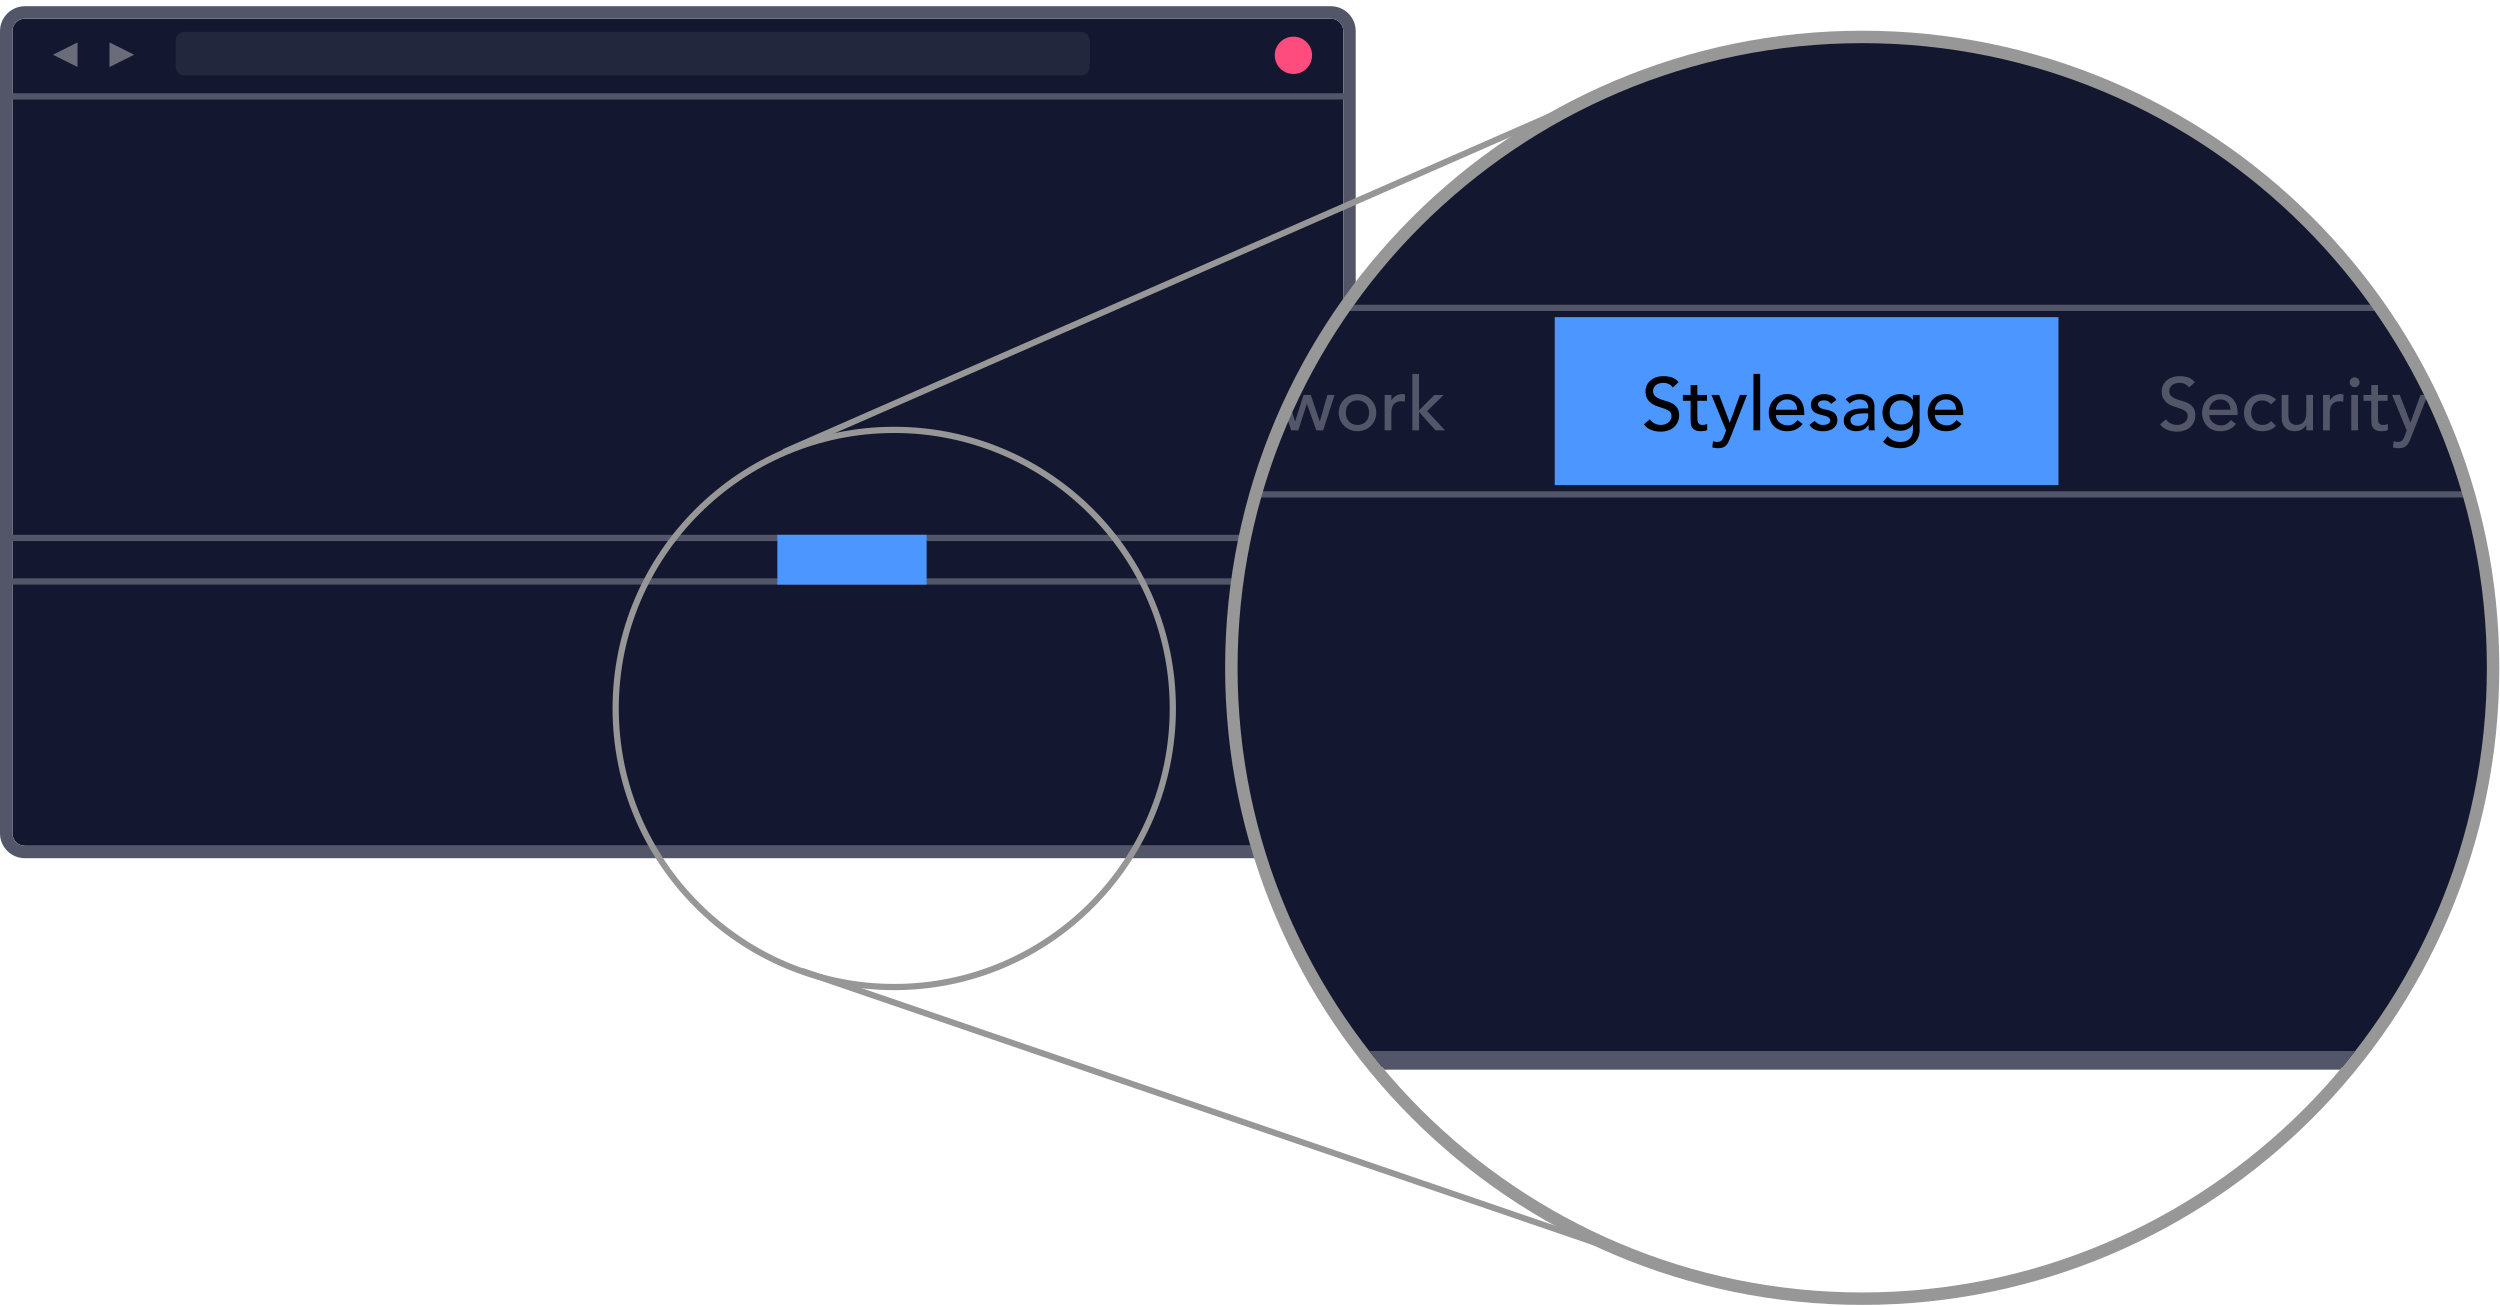 <?xml version="1.0" encoding="utf-8"?>
<!-- Generator: Adobe Illustrator 15.0.0, SVG Export Plug-In . SVG Version: 6.00 Build 0)  -->
<!DOCTYPE svg PUBLIC "-//W3C//DTD SVG 1.1//EN" "http://www.w3.org/Graphics/SVG/1.1/DTD/svg11.dtd">
<svg version="1.1" id="Layer_1" xmlns="http://www.w3.org/2000/svg" xmlns:xlink="http://www.w3.org/1999/xlink" x="0px" y="0px"
	 viewBox="0 0 402 210" enable-background="new 0 0 402 210" xml:space="preserve">
<g id="Browser-window" transform="translate(0, 0.625)">
	<path fill="#131830" d="M4,2.375c-1.103,0-2,0.897-2,2v129c0,1.104,0.897,2,2,2h210c1.104,0,2-0.896,2-2v-129c0-1.103-0.896-2-2-2
		H4z"/>
	<path fill="#525668" d="M214,0.375H4c-2.206,0-4,1.794-4,4v129c0,2.206,1.794,4,4,4h210c2.206,0,4-1.794,4-4v-129
		C218,2.169,216.206,0.375,214,0.375z M4,2.375h210c1.104,0,2,0.897,2,2v10H2v-10C2,3.272,2.897,2.375,4,2.375z M2,85.375v-70h214
		v70H2z M216,86.375v6H2v-6H216z M214,135.375H4c-1.103,0-2-0.896-2-2v-40h214v40C216,134.479,215.104,135.375,214,135.375z"/>
	<g id="Rectangle-4">
		<path fill="#22273D" d="M28.247,5.894c0-0.77,0.624-1.394,1.408-1.394h144.178c0.777,0,1.408,0.628,1.408,1.394v4.213
			c0,0.77-0.624,1.394-1.408,1.394H29.655c-0.777,0-1.408-0.628-1.408-1.394V5.894L28.247,5.894z"/>
	</g>
	<g id="Triangle" opacity="0.44">
		<polygon fill="#D8D8D8" points="21.563,8.174 17.61,10.151 17.61,6.197 		"/>
	</g>
	<g id="Triangle_1_" opacity="0.44">
		<polygon fill="#D8D8D8" points="8.51,8.174 12.463,10.151 12.463,6.197 		"/>
	</g>
</g>
<rect x="125" y="86" fill="#4C97FF" width="24" height="8"/>
<path fill="#979797" d="M143.795,159.215c-24.976,0-45.295-20.318-45.295-45.295c0-24.976,20.319-45.295,45.295-45.295
	s45.295,20.319,45.295,45.295C189.09,138.896,168.771,159.215,143.795,159.215z M143.795,69.625
	c-24.424,0-44.295,19.871-44.295,44.295s19.871,44.295,44.295,44.295c24.425,0,44.295-19.871,44.295-44.295
	S168.22,69.625,143.795,69.625z"/>
<polygon fill="#979797" points="126.243,73.159 125.841,72.243 262.009,12.545 262.41,13.461 261.953,13.662 "/>
<rect x="124.907" y="179.59" transform="matrix(0.946 0.324 -0.324 0.946 69.118 -54.708)" fill="#979797" width="147.697" height="0.999"/>
<g id="Group-7" transform="translate(184, 5)">
	<g id="Combined-Shape_1_">
		<path fill="#131830" d="M36.9,166.589C22.587,149.1,14,126.744,14,102.383C14,46.356,59.419,0.937,115.445,0.937
			c56.025,0,101.444,45.419,101.444,101.446c0,24.361-8.587,46.717-22.897,64.206H36.9z"/>
	</g>
	<g>
		<path fill="#525668" d="M23.613,64.196h1.152l1.373-4.248h0.023l1.506,4.248h1.092l1.838-5.688h-1.152l-1.211,4.248H28.21
			l-1.44-4.248h-1.15l-1.361,4.248h-0.023l-0.885-2.945c-0.23,0.499-0.459,0.999-0.683,1.502L23.613,64.196z"/>
		<path fill="#525668" d="M31.258,61.353c0-0.416,0.078-0.805,0.233-1.164c0.155-0.36,0.37-0.676,0.642-0.948
			c0.271-0.271,0.592-0.486,0.961-0.642c0.367-0.156,0.764-0.234,1.188-0.234c0.424,0,0.819,0.078,1.188,0.234
			c0.367,0.155,0.688,0.37,0.961,0.642c0.271,0.272,0.484,0.588,0.642,0.948c0.155,0.359,0.233,0.748,0.233,1.164
			s-0.078,0.806-0.233,1.17c-0.155,0.364-0.37,0.68-0.642,0.948c-0.272,0.268-0.594,0.479-0.961,0.636
			c-0.367,0.156-0.766,0.233-1.188,0.233c-0.425,0-0.82-0.077-1.188-0.233c-0.369-0.156-0.688-0.368-0.961-0.636
			c-0.271-0.269-0.484-0.584-0.642-0.948C31.336,62.158,31.258,61.769,31.258,61.353z M32.409,61.353
			c0,0.288,0.044,0.554,0.132,0.798c0.088,0.244,0.212,0.452,0.372,0.624c0.16,0.172,0.356,0.308,0.589,0.408
			c0.23,0.1,0.491,0.149,0.779,0.149c0.287,0,0.548-0.05,0.779-0.149c0.23-0.101,0.429-0.236,0.588-0.408
			c0.16-0.172,0.285-0.38,0.373-0.624c0.088-0.244,0.131-0.51,0.131-0.798s-0.043-0.554-0.131-0.798
			c-0.088-0.244-0.213-0.452-0.373-0.624c-0.159-0.172-0.355-0.309-0.588-0.408c-0.231-0.101-0.492-0.15-0.779-0.15
			c-0.288,0-0.549,0.05-0.779,0.15c-0.232,0.1-0.429,0.236-0.589,0.408c-0.16,0.172-0.284,0.38-0.372,0.624
			C32.453,60.799,32.409,61.064,32.409,61.353z"/>
		<path fill="#525668" d="M38.661,58.508h1.08v0.877h0.024c0.07-0.152,0.168-0.29,0.285-0.414c0.121-0.124,0.256-0.23,0.402-0.318
			c0.146-0.088,0.312-0.158,0.484-0.21c0.177-0.052,0.354-0.078,0.527-0.078c0.176,0,0.336,0.024,0.48,0.072l-0.049,1.164
			c-0.088-0.024-0.176-0.044-0.266-0.061c-0.088-0.016-0.176-0.023-0.264-0.023c-0.527,0-0.934,0.147-1.213,0.443
			c-0.279,0.297-0.42,0.756-0.42,1.38v2.856h-1.08v-5.688H38.661z"/>
		<path fill="#525668" d="M43.102,55.124h1.08v5.856l2.447-2.46h1.5l-2.652,2.58l2.881,3.096h-1.534l-2.642-2.952v2.952h-1.08
			V55.124z"/>
	</g>
	<g enable-background="new    ">
		<g>
			<path fill="#525668" d="M164.29,62.42c0.208,0.312,0.474,0.542,0.798,0.69s0.658,0.222,1.002,0.222
				c0.191,0,0.389-0.029,0.588-0.09c0.199-0.06,0.382-0.149,0.546-0.27c0.164-0.121,0.298-0.269,0.402-0.444
				c0.104-0.176,0.155-0.38,0.155-0.612c0-0.328-0.104-0.577-0.312-0.75c-0.208-0.172-0.466-0.315-0.772-0.432
				c-0.31-0.116-0.646-0.229-1.009-0.336c-0.362-0.108-0.698-0.258-1.009-0.45c-0.309-0.192-0.564-0.45-0.771-0.774
				c-0.209-0.323-0.312-0.762-0.312-1.313c0-0.248,0.057-0.512,0.162-0.792c0.107-0.28,0.277-0.536,0.51-0.769
				c0.232-0.231,0.53-0.426,0.896-0.581c0.363-0.156,0.802-0.234,1.312-0.234c0.465,0,0.908,0.064,1.332,0.192
				c0.427,0.128,0.797,0.388,1.116,0.779l-0.936,0.853c-0.146-0.225-0.351-0.404-0.612-0.54c-0.265-0.136-0.564-0.204-0.9-0.204
				c-0.317,0-0.586,0.042-0.798,0.126s-0.383,0.191-0.51,0.324c-0.129,0.132-0.219,0.273-0.271,0.426
				c-0.054,0.152-0.077,0.292-0.077,0.42c0,0.36,0.104,0.636,0.312,0.828c0.208,0.191,0.466,0.348,0.774,0.468
				c0.308,0.12,0.644,0.229,1.008,0.324c0.363,0.096,0.699,0.229,1.008,0.401c0.31,0.173,0.566,0.404,0.773,0.696
				c0.209,0.292,0.312,0.694,0.312,1.206c0,0.408-0.078,0.776-0.232,1.104c-0.156,0.328-0.365,0.604-0.632,0.827
				c-0.264,0.225-0.573,0.396-0.937,0.517c-0.359,0.12-0.743,0.18-1.151,0.18c-0.544,0-1.06-0.096-1.548-0.288
				c-0.488-0.191-0.876-0.487-1.164-0.888L164.29,62.42z"/>
			<path fill="#525668" d="M171.25,61.748c0,0.248,0.054,0.475,0.162,0.679c0.105,0.203,0.25,0.378,0.426,0.521
				c0.176,0.145,0.38,0.256,0.611,0.336c0.23,0.08,0.473,0.12,0.721,0.12c0.336,0,0.628-0.078,0.876-0.234
				c0.247-0.155,0.476-0.361,0.685-0.617l0.815,0.624c-0.601,0.775-1.44,1.163-2.521,1.163c-0.447,0-0.854-0.075-1.22-0.228
				c-0.362-0.153-0.672-0.362-0.924-0.63c-0.252-0.269-0.444-0.584-0.582-0.948c-0.136-0.364-0.204-0.758-0.204-1.182
				c0-0.424,0.074-0.818,0.225-1.183c0.146-0.363,0.352-0.68,0.609-0.947c0.262-0.269,0.57-0.479,0.932-0.63
				c0.358-0.152,0.752-0.229,1.176-0.229c0.504,0,0.931,0.088,1.279,0.264c0.348,0.177,0.633,0.406,0.855,0.69
				c0.225,0.284,0.386,0.604,0.486,0.96c0.1,0.356,0.147,0.718,0.147,1.086v0.384L171.25,61.748L171.25,61.748z M174.658,60.885
				c-0.009-0.24-0.047-0.46-0.115-0.66c-0.067-0.2-0.17-0.374-0.305-0.522c-0.139-0.147-0.309-0.264-0.513-0.348
				c-0.202-0.084-0.44-0.126-0.714-0.126c-0.264,0-0.506,0.05-0.727,0.149c-0.22,0.101-0.406,0.23-0.559,0.391
				c-0.151,0.161-0.271,0.338-0.354,0.534c-0.084,0.195-0.125,0.39-0.125,0.582H174.658z"/>
			<path fill="#525668" d="M181.174,60.021c-0.2-0.208-0.41-0.366-0.631-0.475c-0.22-0.107-0.48-0.161-0.785-0.161
				c-0.297,0-0.555,0.054-0.772,0.161c-0.222,0.108-0.403,0.257-0.554,0.444c-0.146,0.188-0.26,0.404-0.336,0.648
				c-0.076,0.244-0.112,0.498-0.112,0.762s0.044,0.514,0.132,0.75s0.212,0.442,0.372,0.618c0.159,0.176,0.353,0.313,0.575,0.414
				c0.225,0.1,0.477,0.149,0.757,0.149c0.304,0,0.562-0.054,0.778-0.162c0.218-0.107,0.416-0.266,0.602-0.474l0.768,0.768
				c-0.277,0.312-0.604,0.536-0.977,0.673c-0.373,0.136-0.77,0.203-1.185,0.203c-0.438,0-0.843-0.071-1.206-0.216
				c-0.362-0.144-0.678-0.346-0.939-0.605c-0.266-0.26-0.469-0.572-0.613-0.937c-0.144-0.363-0.215-0.766-0.215-1.206
				c0-0.439,0.071-0.844,0.215-1.212c0.146-0.367,0.347-0.684,0.606-0.948c0.261-0.264,0.57-0.47,0.937-0.617
				c0.363-0.148,0.771-0.223,1.218-0.223c0.415,0,0.813,0.074,1.194,0.223c0.379,0.147,0.709,0.374,0.99,0.678L181.174,60.021z"/>
			<path fill="#525668" d="M187.93,64.196h-1.08V63.32h-0.021c-0.137,0.304-0.373,0.55-0.709,0.738s-0.726,0.281-1.164,0.281
				c-0.279,0-0.543-0.042-0.791-0.126s-0.467-0.214-0.654-0.39c-0.187-0.176-0.338-0.402-0.45-0.678
				c-0.11-0.276-0.168-0.603-0.168-0.979v-3.66h1.08v3.36c0,0.264,0.036,0.49,0.108,0.678s0.168,0.341,0.287,0.456
				c0.121,0.116,0.258,0.2,0.414,0.252c0.154,0.053,0.316,0.078,0.484,0.078c0.227,0,0.434-0.036,0.624-0.107
				c0.192-0.072,0.36-0.187,0.504-0.343c0.146-0.155,0.259-0.354,0.337-0.594c0.079-0.24,0.119-0.523,0.119-0.852v-2.929h1.08
				V64.196z"/>
			<path fill="#525668" d="M189.562,58.508h1.078v0.877h0.024c0.072-0.152,0.168-0.29,0.287-0.414
				c0.121-0.124,0.254-0.23,0.401-0.318c0.147-0.088,0.312-0.158,0.485-0.21c0.175-0.052,0.354-0.078,0.527-0.078
				s0.336,0.024,0.479,0.072l-0.048,1.164c-0.089-0.024-0.177-0.044-0.265-0.061c-0.088-0.016-0.177-0.023-0.265-0.023
				c-0.526,0-0.933,0.147-1.213,0.443c-0.278,0.297-0.42,0.756-0.42,1.38v2.856h-1.08v-5.688H189.562z"/>
			<path fill="#525668" d="M193.834,56.469c0-0.217,0.078-0.402,0.233-0.559c0.154-0.156,0.343-0.233,0.558-0.233
				c0.217,0,0.402,0.077,0.559,0.233c0.157,0.156,0.234,0.342,0.234,0.559c0,0.216-0.078,0.401-0.234,0.558
				c-0.154,0.157-0.342,0.234-0.559,0.234c-0.215,0-0.401-0.078-0.558-0.234C193.912,56.87,193.834,56.685,193.834,56.469z
				 M194.086,58.508h1.08v5.688h-1.08V58.508z"/>
			<path fill="#525668" d="M199.93,59.444h-1.549v2.58c0,0.16,0.004,0.318,0.013,0.474c0.01,0.156,0.038,0.296,0.092,0.42
				c0.052,0.124,0.132,0.225,0.238,0.301c0.108,0.075,0.268,0.113,0.476,0.113c0.128,0,0.26-0.012,0.396-0.036
				c0.138-0.023,0.261-0.067,0.371-0.132v0.984c-0.127,0.072-0.293,0.122-0.498,0.149c-0.203,0.028-0.359,0.042-0.473,0.042
				c-0.417,0-0.738-0.058-0.967-0.174c-0.229-0.115-0.396-0.266-0.504-0.45c-0.107-0.184-0.174-0.39-0.191-0.617
				c-0.021-0.229-0.031-0.458-0.031-0.69v-2.964h-1.248v-0.937h1.248v-1.596h1.08v1.596h1.549L199.93,59.444L199.93,59.444z"/>
			<path fill="#525668" d="M200.649,58.508h1.247l1.686,4.44h0.023l1.613-4.44h1.152l-2.699,6.912
				c-0.096,0.248-0.195,0.475-0.299,0.679c-0.104,0.204-0.229,0.378-0.371,0.521c-0.143,0.145-0.314,0.256-0.52,0.336
				s-0.452,0.12-0.747,0.12c-0.159,0-0.321-0.01-0.483-0.03c-0.164-0.02-0.321-0.062-0.473-0.126l0.131-0.983
				c0.215,0.088,0.43,0.132,0.645,0.132c0.166,0,0.31-0.022,0.423-0.066c0.115-0.044,0.217-0.107,0.3-0.191
				c0.084-0.084,0.151-0.183,0.209-0.294c0.056-0.112,0.109-0.24,0.167-0.385l0.35-0.899L200.649,58.508z"/>
		</g>
	</g>
</g>
<rect x="215.997" y="49" fill="#525668" width="167.003" height="1"/>
<rect x="202" y="79" fill="#525668" width="195.003" height="1"/>
<path fill="#979797" d="M299.445,209.828C242.957,209.828,197,163.871,197,107.383C197,50.894,242.957,4.937,299.445,4.937
	c56.487,0,102.444,45.957,102.444,102.446C401.892,163.871,355.935,209.828,299.445,209.828z M299.445,6.937
	C244.061,6.937,199,51.997,199,107.383c0,55.387,45.061,100.445,100.445,100.445c55.387,0,100.444-45.061,100.444-100.445
	C399.892,51.997,354.832,6.937,299.445,6.937z"/>
<path fill="#525668" d="M220.176,169c0.792,1.018,1.604,2.016,2.434,3h153.675c0.829-0.984,1.642-1.982,2.434-3H220.176z"/>
<polygon fill="#4B97FF" points="250,51 331,51 331,78 250,78 "/>
<g enable-background="new    ">
	<path d="M265.29,67.42c0.208,0.312,0.474,0.542,0.798,0.69s0.658,0.222,1.002,0.222c0.191,0,0.389-0.029,0.588-0.09
		c0.199-0.06,0.383-0.149,0.547-0.27c0.164-0.121,0.297-0.269,0.401-0.444c0.104-0.176,0.155-0.38,0.155-0.612
		c0-0.328-0.104-0.577-0.312-0.75c-0.207-0.172-0.466-0.315-0.773-0.432c-0.309-0.116-0.645-0.229-1.008-0.336
		c-0.362-0.108-0.698-0.258-1.008-0.45c-0.31-0.192-0.565-0.45-0.772-0.774c-0.209-0.323-0.312-0.762-0.312-1.313
		c0-0.248,0.055-0.512,0.161-0.792c0.106-0.28,0.277-0.536,0.511-0.769c0.231-0.231,0.529-0.426,0.896-0.581
		c0.362-0.156,0.802-0.234,1.313-0.234c0.463,0,0.906,0.064,1.332,0.192c0.424,0.128,0.795,0.388,1.114,0.779l-0.937,0.853
		c-0.146-0.225-0.35-0.404-0.611-0.54c-0.266-0.136-0.562-0.204-0.898-0.204c-0.32,0-0.586,0.042-0.8,0.126
		c-0.212,0.084-0.383,0.191-0.51,0.324c-0.129,0.132-0.22,0.273-0.271,0.426c-0.054,0.152-0.078,0.292-0.078,0.42
		c0,0.36,0.104,0.636,0.312,0.828c0.208,0.191,0.467,0.348,0.773,0.468c0.309,0.12,0.645,0.229,1.009,0.324
		c0.362,0.096,0.698,0.229,1.008,0.401c0.31,0.173,0.565,0.404,0.772,0.696c0.209,0.292,0.312,0.694,0.312,1.206
		c0,0.408-0.078,0.776-0.232,1.104c-0.156,0.328-0.365,0.604-0.631,0.827c-0.265,0.225-0.574,0.396-0.938,0.517
		c-0.359,0.12-0.743,0.18-1.151,0.18c-0.544,0-1.06-0.096-1.548-0.288c-0.486-0.191-0.876-0.487-1.164-0.888L265.29,67.42z"/>
	<path d="M274.48,64.444h-1.547v2.58c0,0.16,0.004,0.318,0.012,0.474c0.008,0.156,0.037,0.296,0.09,0.42s0.133,0.225,0.24,0.301
		c0.106,0.075,0.266,0.113,0.475,0.113c0.127,0,0.26-0.012,0.396-0.036c0.135-0.023,0.26-0.067,0.371-0.132v0.984
		c-0.127,0.072-0.293,0.122-0.498,0.149c-0.203,0.028-0.36,0.042-0.475,0.042c-0.417,0-0.736-0.058-0.966-0.174
		c-0.229-0.115-0.396-0.266-0.504-0.45c-0.108-0.184-0.175-0.39-0.192-0.617c-0.021-0.229-0.029-0.458-0.029-0.69v-2.964h-1.248
		v-0.937h1.248v-1.596h1.08v1.596h1.549v0.937H274.48z"/>
	<path d="M275.201,63.508h1.248l1.685,4.44h0.024l1.615-4.44h1.15l-2.699,6.912c-0.097,0.248-0.195,0.475-0.3,0.679
		c-0.104,0.204-0.229,0.378-0.368,0.521c-0.146,0.145-0.316,0.256-0.521,0.336s-0.453,0.12-0.748,0.12
		c-0.158,0-0.32-0.01-0.483-0.03c-0.161-0.02-0.319-0.062-0.472-0.126l0.131-0.983c0.217,0.088,0.432,0.132,0.646,0.132
		c0.166,0,0.307-0.022,0.422-0.066s0.215-0.107,0.299-0.191s0.152-0.183,0.209-0.294c0.055-0.112,0.111-0.24,0.166-0.385l0.35-0.899
		L275.201,63.508z"/>
	<path d="M281.957,60.124h1.08v9.072h-1.08V60.124z"/>
	<path d="M285.568,66.748c0,0.248,0.055,0.475,0.162,0.679c0.107,0.203,0.25,0.378,0.428,0.521c0.176,0.145,0.379,0.256,0.611,0.336
		c0.23,0.08,0.472,0.12,0.719,0.12c0.338,0,0.629-0.078,0.877-0.234c0.248-0.155,0.477-0.361,0.684-0.617l0.816,0.624
		c-0.6,0.775-1.439,1.163-2.52,1.163c-0.449,0-0.854-0.075-1.221-0.228c-0.361-0.152-0.672-0.362-0.924-0.63
		c-0.252-0.269-0.445-0.584-0.582-0.948c-0.137-0.364-0.203-0.758-0.203-1.182s0.072-0.818,0.223-1.183
		c0.146-0.363,0.353-0.68,0.611-0.947c0.26-0.269,0.568-0.479,0.932-0.63c0.357-0.152,0.752-0.229,1.176-0.229
		c0.504,0,0.93,0.088,1.276,0.264c0.349,0.177,0.636,0.406,0.858,0.69c0.223,0.284,0.385,0.604,0.484,0.96
		c0.101,0.356,0.148,0.718,0.148,1.086v0.384L285.568,66.748L285.568,66.748z M288.979,65.885c-0.01-0.24-0.047-0.46-0.114-0.66
		c-0.067-0.2-0.171-0.374-0.306-0.522c-0.137-0.147-0.307-0.264-0.512-0.348c-0.203-0.084-0.441-0.126-0.713-0.126
		c-0.266,0-0.506,0.05-0.727,0.149c-0.223,0.101-0.406,0.23-0.561,0.391c-0.15,0.16-0.271,0.338-0.354,0.534
		c-0.084,0.195-0.125,0.39-0.125,0.582H288.979z"/>
	<path d="M294.449,64.937c-0.127-0.16-0.285-0.294-0.473-0.402c-0.189-0.107-0.42-0.162-0.691-0.162
		c-0.256,0-0.479,0.055-0.666,0.162c-0.188,0.108-0.281,0.267-0.281,0.474c0,0.169,0.055,0.305,0.162,0.408
		c0.107,0.104,0.236,0.188,0.384,0.252c0.148,0.064,0.306,0.112,0.474,0.145c0.168,0.033,0.312,0.06,0.435,0.084
		c0.229,0.056,0.45,0.124,0.651,0.204c0.205,0.08,0.383,0.184,0.529,0.312s0.266,0.284,0.35,0.468
		c0.084,0.185,0.125,0.408,0.125,0.673c0,0.319-0.067,0.594-0.203,0.821c-0.139,0.229-0.312,0.414-0.528,0.559
		c-0.216,0.144-0.462,0.248-0.735,0.312c-0.277,0.064-0.557,0.096-0.834,0.096c-0.475,0-0.889-0.071-1.242-0.216
		c-0.356-0.144-0.676-0.408-0.955-0.792l0.816-0.672c0.176,0.176,0.37,0.332,0.588,0.468c0.217,0.137,0.479,0.204,0.793,0.204
		c0.135,0,0.271-0.014,0.412-0.042c0.141-0.027,0.266-0.071,0.373-0.132c0.105-0.06,0.194-0.136,0.264-0.228
		c0.068-0.092,0.103-0.198,0.103-0.318c0-0.16-0.05-0.292-0.149-0.396c-0.101-0.104-0.221-0.186-0.359-0.245
		c-0.141-0.061-0.287-0.108-0.441-0.145c-0.156-0.037-0.296-0.065-0.414-0.09c-0.232-0.056-0.453-0.12-0.66-0.192
		c-0.209-0.071-0.394-0.168-0.553-0.288c-0.16-0.119-0.287-0.271-0.385-0.456c-0.096-0.184-0.146-0.411-0.146-0.684
		c0-0.296,0.062-0.554,0.188-0.773c0.124-0.221,0.288-0.402,0.491-0.547c0.205-0.144,0.438-0.252,0.695-0.323
		c0.262-0.072,0.521-0.108,0.785-0.108c0.385,0,0.752,0.072,1.104,0.216c0.353,0.145,0.633,0.384,0.841,0.72L294.449,64.937z"/>
	<path d="M296.777,64.204c0.305-0.279,0.656-0.49,1.057-0.63c0.398-0.14,0.799-0.21,1.199-0.21c0.416,0,0.773,0.052,1.074,0.156
		s0.545,0.244,0.738,0.42c0.189,0.176,0.334,0.378,0.426,0.605c0.092,0.229,0.139,0.467,0.139,0.715v2.903
		c0,0.2,0.004,0.384,0.012,0.552c0.008,0.169,0.02,0.328,0.035,0.48h-0.959c-0.023-0.288-0.037-0.576-0.037-0.864h-0.023
		c-0.238,0.368-0.521,0.628-0.852,0.78c-0.329,0.152-0.709,0.228-1.141,0.228c-0.264,0-0.516-0.035-0.756-0.107
		c-0.24-0.072-0.45-0.18-0.631-0.324c-0.182-0.144-0.322-0.322-0.428-0.534s-0.154-0.458-0.154-0.737
		c0-0.368,0.082-0.677,0.246-0.925c0.164-0.247,0.389-0.449,0.672-0.605c0.285-0.156,0.617-0.269,0.996-0.336
		c0.381-0.068,0.786-0.103,1.219-0.103h0.791v-0.239c0-0.145-0.027-0.288-0.084-0.433c-0.057-0.144-0.141-0.273-0.252-0.39
		c-0.111-0.117-0.252-0.208-0.42-0.276c-0.168-0.067-0.367-0.102-0.602-0.102c-0.207,0-0.391,0.02-0.545,0.06
		c-0.156,0.04-0.301,0.09-0.428,0.15c-0.129,0.06-0.242,0.13-0.348,0.21c-0.104,0.08-0.205,0.156-0.301,0.228L296.777,64.204z
		 M299.826,66.46c-0.258,0-0.52,0.015-0.787,0.042c-0.268,0.028-0.512,0.082-0.73,0.162c-0.22,0.08-0.399,0.192-0.541,0.336
		c-0.141,0.145-0.209,0.328-0.209,0.553c0,0.328,0.109,0.563,0.33,0.708c0.219,0.146,0.519,0.216,0.895,0.216
		c0.296,0,0.549-0.05,0.756-0.15c0.209-0.1,0.377-0.229,0.504-0.39c0.129-0.16,0.223-0.338,0.275-0.534
		c0.056-0.196,0.084-0.39,0.084-0.582v-0.36L299.826,66.46L299.826,66.46z"/>
	<path d="M308.682,69.148c0,0.432-0.072,0.826-0.223,1.182c-0.146,0.356-0.357,0.664-0.629,0.924
		c-0.272,0.261-0.602,0.462-0.984,0.606c-0.385,0.144-0.809,0.216-1.271,0.216c-0.546,0-1.043-0.076-1.494-0.228
		c-0.453-0.152-0.883-0.416-1.291-0.792l0.731-0.912c0.278,0.304,0.584,0.534,0.912,0.689c0.328,0.156,0.698,0.234,1.114,0.234
		c0.4,0,0.732-0.059,0.996-0.174c0.266-0.116,0.476-0.267,0.631-0.45c0.156-0.185,0.268-0.395,0.33-0.63
		c0.063-0.236,0.096-0.475,0.096-0.714v-0.84h-0.034c-0.208,0.344-0.49,0.598-0.848,0.762c-0.354,0.164-0.729,0.246-1.121,0.246
		c-0.416,0-0.804-0.074-1.158-0.223c-0.354-0.147-0.662-0.352-0.918-0.611c-0.256-0.259-0.455-0.568-0.601-0.924
		c-0.146-0.356-0.217-0.742-0.217-1.158s0.067-0.806,0.205-1.17c0.135-0.364,0.329-0.683,0.582-0.954
		c0.252-0.272,0.555-0.484,0.909-0.636c0.356-0.152,0.756-0.229,1.195-0.229c0.383,0,0.758,0.084,1.121,0.252
		c0.364,0.168,0.649,0.404,0.858,0.708h0.021v-0.816h1.08v5.642H308.682z M305.729,64.372c-0.287,0-0.547,0.05-0.778,0.15
		c-0.232,0.1-0.429,0.236-0.589,0.408c-0.159,0.172-0.282,0.38-0.37,0.624c-0.091,0.244-0.134,0.51-0.134,0.798
		c0,0.576,0.168,1.038,0.504,1.386c0.337,0.348,0.791,0.522,1.367,0.522s1.032-0.175,1.368-0.522
		c0.336-0.347,0.504-0.81,0.504-1.386c0-0.288-0.044-0.554-0.132-0.798c-0.089-0.244-0.212-0.452-0.372-0.624
		c-0.159-0.172-0.354-0.309-0.588-0.408C306.277,64.422,306.018,64.372,305.729,64.372z"/>
	<path d="M311.129,66.748c0,0.248,0.055,0.475,0.162,0.679c0.108,0.203,0.25,0.378,0.427,0.521c0.176,0.145,0.38,0.256,0.612,0.336
		c0.229,0.08,0.471,0.12,0.719,0.12c0.337,0,0.629-0.078,0.877-0.234c0.248-0.155,0.478-0.361,0.686-0.617l0.814,0.624
		c-0.6,0.775-1.438,1.163-2.52,1.163c-0.449,0-0.855-0.075-1.219-0.228c-0.364-0.152-0.674-0.362-0.926-0.63
		c-0.252-0.269-0.444-0.584-0.582-0.948c-0.137-0.364-0.204-0.758-0.204-1.182s0.073-0.818,0.224-1.183
		c0.146-0.363,0.352-0.68,0.61-0.947c0.262-0.269,0.569-0.479,0.933-0.63c0.357-0.152,0.752-0.229,1.176-0.229
		c0.504,0,0.93,0.088,1.277,0.264c0.348,0.177,0.635,0.406,0.856,0.69c0.225,0.284,0.388,0.604,0.485,0.96
		c0.101,0.356,0.148,0.718,0.148,1.086v0.384L311.129,66.748L311.129,66.748z M314.537,65.885c-0.008-0.24-0.046-0.46-0.113-0.66
		c-0.068-0.2-0.17-0.374-0.307-0.522c-0.137-0.147-0.308-0.264-0.51-0.348c-0.204-0.084-0.441-0.126-0.716-0.126
		c-0.265,0-0.506,0.05-0.726,0.149c-0.221,0.101-0.406,0.23-0.559,0.391c-0.153,0.161-0.271,0.338-0.354,0.534
		c-0.084,0.195-0.127,0.39-0.127,0.582H314.537z"/>
</g>
<circle fill="#FF4C7F" cx="207.98" cy="8.895" r="3"/>
</svg>
